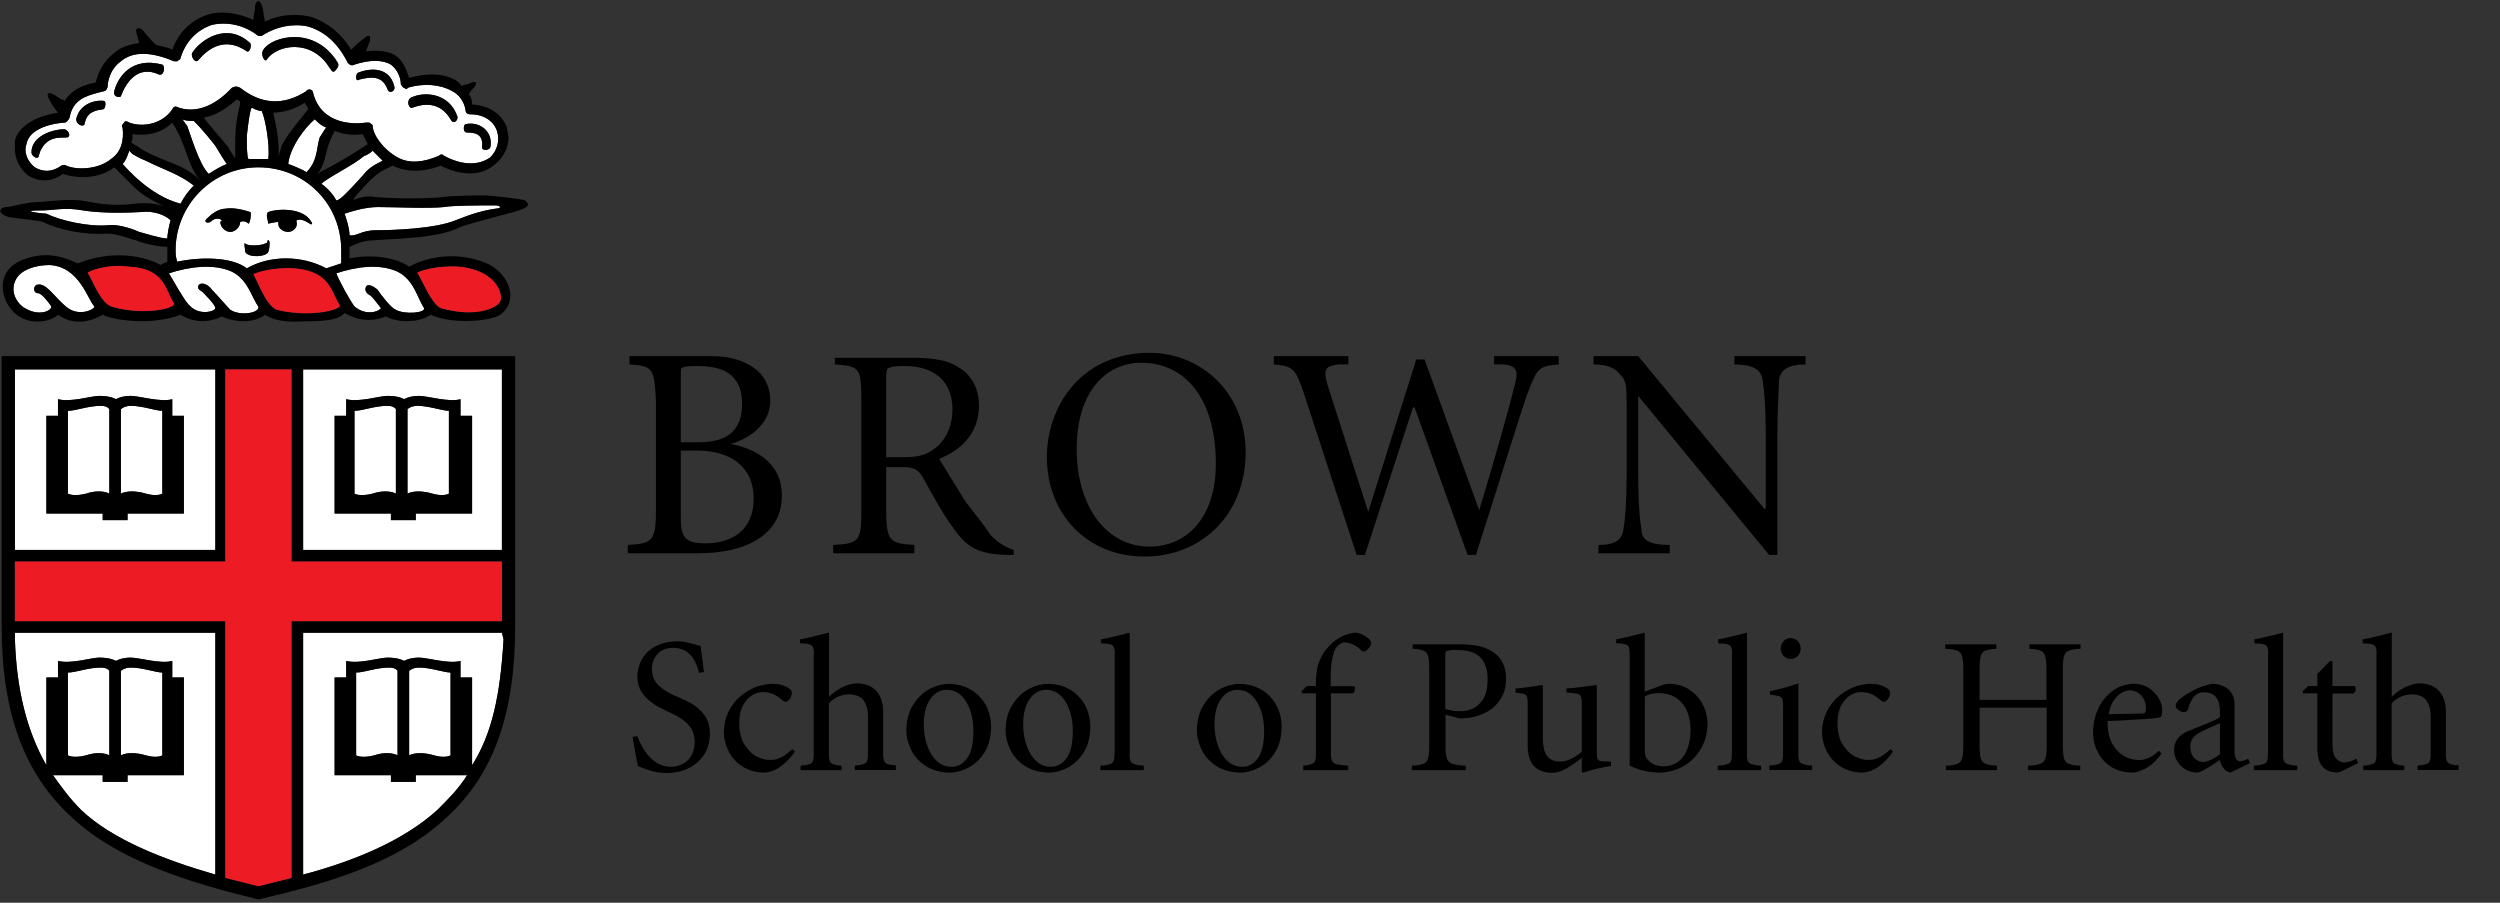 <?xml version="1.0" encoding="utf-8"?>
<!-- Generator: Adobe Illustrator 23.0.2, SVG Export Plug-In . SVG Version: 6.00 Build 0)  -->
<svg version="1.1" id="Layer_1" xmlns="http://www.w3.org/2000/svg" xmlns:xlink="http://www.w3.org/1999/xlink" x="0px" y="0px"
	 viewBox="0 0 181.11 65.4" style="enable-background:new 0 0 181.11 65.4;" xml:space="preserve">
<rect x="0" y="0" width="181.11" height="65.4" fill="#333333" stroke="none"/>
<style type="text/css">
	.st0{fill:#FFFFFF;}
	.st1{clip-path:url(#SVGID_2_);}
	.st2{fill:#ED1C24;}
</style>
<g>
	<path d="M45.82,53.38c0.07,0.39,0.15,0.8,0.22,1.21s0.13,0.72,0.18,0.91c0.17,0.07,0.42,0.17,0.77,0.29
		c0.36,0.13,0.81,0.2,1.33,0.21c0.91-0.01,1.65-0.28,2.23-0.8s0.87-1.19,0.88-2.02c-0.01-0.58-0.14-1.04-0.41-1.39
		s-0.59-0.63-0.95-0.84c-0.38-0.2-0.71-0.36-1.04-0.49c-0.55-0.22-0.98-0.49-1.3-0.79s-0.49-0.69-0.5-1.19
		c0-0.44,0.13-0.8,0.39-1.09c0.25-0.29,0.63-0.45,1.12-0.46c0.42,0.01,0.76,0.1,1.01,0.28s0.45,0.42,0.59,0.69
		c0.13,0.28,0.24,0.56,0.31,0.84L51,48.69c-0.06-0.42-0.1-0.79-0.14-1.08s-0.08-0.58-0.11-0.81c-0.15-0.04-0.34-0.08-0.53-0.15
		c-0.15-0.04-0.32-0.08-0.53-0.13s-0.42-0.06-0.63-0.06c-0.62,0.01-1.13,0.13-1.57,0.36s-0.76,0.55-0.98,0.93
		c-0.22,0.39-0.34,0.83-0.34,1.29c0.01,0.42,0.11,0.79,0.31,1.08c0.18,0.29,0.42,0.55,0.7,0.74c0.27,0.21,0.53,0.36,0.78,0.48
		c0.25,0.13,0.43,0.21,0.56,0.27c0.31,0.14,0.6,0.29,0.87,0.48s0.49,0.39,0.67,0.66c0.17,0.27,0.25,0.59,0.27,0.98
		c-0.01,0.55-0.17,0.98-0.46,1.31c-0.31,0.32-0.73,0.49-1.27,0.51c-0.49-0.01-0.91-0.17-1.23-0.44c-0.34-0.27-0.6-0.56-0.78-0.91
		c-0.2-0.35-0.34-0.63-0.41-0.87L45.82,53.38z M57.4,54.27c-0.35,0.32-0.64,0.53-0.88,0.63c-0.24,0.11-0.49,0.17-0.78,0.15
		c-0.24,0.01-0.53-0.07-0.87-0.22s-0.63-0.44-0.9-0.83c-0.27-0.38-0.41-0.93-0.42-1.63c0.01-0.53,0.11-0.97,0.29-1.29
		s0.39-0.56,0.66-0.72c0.25-0.15,0.49-0.22,0.73-0.22c0.22-0.01,0.46,0.03,0.7,0.11s0.49,0.25,0.76,0.49
		c0.1,0.07,0.17,0.11,0.21,0.1c0.1-0.01,0.21-0.07,0.31-0.2s0.14-0.27,0.15-0.42c0-0.13-0.04-0.24-0.14-0.31
		c-0.17-0.13-0.36-0.22-0.6-0.29c-0.24-0.06-0.45-0.08-0.63-0.08c-0.25-0.01-0.59,0.04-1.01,0.15c-0.42,0.13-0.84,0.35-1.27,0.69
		c-0.39,0.32-0.7,0.7-0.92,1.15s-0.34,0.94-0.35,1.47c0,0.52,0.13,1.01,0.36,1.45c0.24,0.45,0.56,0.81,0.99,1.08
		c0.43,0.28,0.94,0.42,1.54,0.44c0.41-0.01,0.81-0.15,1.22-0.44c0.39-0.28,0.74-0.65,1.04-1.08L57.4,54.27z M60.03,45.83
		c-0.28,0.07-0.62,0.15-0.99,0.25s-0.74,0.17-1.09,0.24v0.28c0.32,0.01,0.55,0.04,0.69,0.08s0.22,0.11,0.27,0.24s0.06,0.32,0.04,0.6
		v7.01c0.01,0.38-0.03,0.62-0.14,0.73s-0.38,0.18-0.81,0.21v0.32h2.97v-0.32c-0.41-0.03-0.67-0.1-0.78-0.21s-0.15-0.35-0.14-0.73
		v-3.58c0.38-0.41,0.85-0.62,1.44-0.65c0.5,0.01,0.87,0.15,1.08,0.45s0.32,0.7,0.31,1.22v2.55c0.01,0.38-0.03,0.62-0.14,0.73
		s-0.38,0.18-0.81,0.21v0.32h2.97v-0.34c-0.41-0.01-0.67-0.08-0.78-0.2s-0.15-0.35-0.14-0.73v-2.98c-0.01-0.63-0.18-1.14-0.52-1.5
		c-0.34-0.35-0.81-0.53-1.41-0.52c-0.38,0.01-0.74,0.13-1.09,0.31s-0.66,0.41-0.9,0.67V45.83z M68.76,55.97
		c0.49,0,0.97-0.13,1.43-0.38c0.46-0.24,0.84-0.62,1.15-1.11c0.29-0.49,0.45-1.09,0.46-1.82c-0.01-0.59-0.14-1.12-0.39-1.59
		c-0.27-0.46-0.62-0.84-1.08-1.11s-0.98-0.41-1.58-0.42c-0.43,0-0.9,0.11-1.36,0.35c-0.48,0.24-0.88,0.62-1.2,1.11
		c-0.34,0.49-0.52,1.14-0.53,1.92c0,0.49,0.13,0.97,0.36,1.43s0.6,0.86,1.06,1.15S68.1,55.95,68.76,55.97L68.76,55.97z M68.91,55.55
		c-0.41-0.01-0.76-0.15-1.05-0.42s-0.53-0.65-0.69-1.12c-0.17-0.46-0.25-1-0.25-1.6c0.01-0.74,0.17-1.35,0.48-1.78
		s0.7-0.65,1.18-0.66c0.43,0.01,0.78,0.15,1.08,0.44c0.28,0.28,0.49,0.65,0.64,1.09c0.15,0.46,0.22,0.95,0.22,1.47
		c-0.01,0.94-0.17,1.6-0.48,1.99C69.74,55.36,69.36,55.56,68.91,55.55L68.91,55.55z M75.95,55.97c0.49,0,0.97-0.13,1.43-0.38
		c0.46-0.24,0.84-0.62,1.15-1.11c0.29-0.49,0.45-1.09,0.46-1.82c-0.01-0.59-0.14-1.12-0.39-1.59c-0.27-0.46-0.62-0.84-1.08-1.11
		s-0.98-0.41-1.58-0.42c-0.43,0-0.9,0.11-1.36,0.35c-0.48,0.24-0.88,0.62-1.2,1.11c-0.34,0.49-0.52,1.14-0.53,1.92
		c0,0.49,0.13,0.97,0.36,1.43s0.6,0.86,1.06,1.15S75.29,55.95,75.95,55.97L75.95,55.97z M76.11,55.55
		c-0.41-0.01-0.76-0.15-1.05-0.42s-0.53-0.65-0.69-1.12c-0.17-0.46-0.25-1-0.25-1.6c0.01-0.74,0.17-1.35,0.48-1.78
		s0.7-0.65,1.18-0.66c0.43,0.01,0.78,0.15,1.08,0.44c0.28,0.28,0.49,0.65,0.64,1.09c0.15,0.46,0.22,0.95,0.22,1.47
		c-0.01,0.94-0.17,1.6-0.48,1.99C76.93,55.36,76.55,55.56,76.11,55.55L76.11,55.55z M80.74,54.53c0.01,0.38-0.03,0.62-0.15,0.73
		s-0.41,0.18-0.87,0.21v0.32h3.14v-0.32c-0.46-0.03-0.74-0.1-0.87-0.21s-0.17-0.35-0.15-0.73v-8.7c-0.27,0.07-0.59,0.15-0.98,0.25
		s-0.76,0.17-1.11,0.24v0.28c0.32,0.01,0.55,0.04,0.69,0.08s0.22,0.11,0.27,0.24s0.06,0.32,0.04,0.59V54.53z M89.81,55.97
		c0.49,0,0.97-0.13,1.43-0.38c0.46-0.24,0.84-0.62,1.15-1.11c0.29-0.49,0.45-1.09,0.46-1.82c-0.01-0.59-0.14-1.12-0.39-1.59
		c-0.27-0.46-0.62-0.84-1.08-1.11s-0.98-0.41-1.58-0.42c-0.43,0-0.9,0.11-1.36,0.35c-0.48,0.24-0.88,0.62-1.2,1.11
		c-0.34,0.49-0.52,1.14-0.53,1.92c0,0.49,0.13,0.97,0.36,1.43s0.6,0.86,1.06,1.15S89.16,55.95,89.81,55.97L89.81,55.97z
		 M89.97,55.55c-0.41-0.01-0.76-0.15-1.05-0.42s-0.53-0.65-0.69-1.12c-0.17-0.46-0.25-1-0.25-1.6c0.01-0.74,0.17-1.35,0.48-1.78
		s0.7-0.65,1.18-0.66c0.43,0.01,0.78,0.15,1.08,0.44c0.28,0.28,0.49,0.65,0.64,1.09c0.15,0.46,0.22,0.95,0.22,1.47
		c-0.01,0.94-0.17,1.6-0.48,1.99C90.79,55.36,90.42,55.56,89.97,55.55L89.97,55.55z"/>
	<path d="M97.99,50.24c0.07-0.04,0.13-0.13,0.15-0.24s0.03-0.21-0.01-0.29H96.4v-0.59c0-0.6,0.04-1.08,0.13-1.46
		c0.07-0.36,0.17-0.62,0.27-0.74c0.2-0.25,0.41-0.38,0.62-0.38c0.24,0.01,0.45,0.07,0.66,0.18c0.2,0.11,0.38,0.24,0.53,0.39
		c0.11,0.13,0.25,0.11,0.41-0.01c0.13-0.11,0.21-0.22,0.27-0.35c0.03-0.07,0.04-0.13,0.04-0.2c0-0.06-0.03-0.13-0.1-0.2
		c-0.13-0.14-0.29-0.25-0.48-0.35s-0.38-0.15-0.57-0.17c-0.31,0.04-0.59,0.11-0.85,0.22c-0.27,0.13-0.55,0.29-0.81,0.52
		c-0.36,0.34-0.62,0.66-0.77,0.97s-0.24,0.53-0.28,0.69c-0.08,0.27-0.13,0.69-0.14,1.26v0.21h-0.66l-0.39,0.39l0.06,0.14h0.99v4.3
		c0.01,0.38-0.03,0.62-0.14,0.72c-0.11,0.11-0.38,0.18-0.78,0.22v0.32h3.26v-0.32c-0.38-0.03-0.66-0.07-0.84-0.11
		s-0.29-0.14-0.34-0.27c-0.06-0.13-0.08-0.31-0.07-0.56v-4.3H97.99z"/>
	<path d="M104.7,51.77l1.04,0.27c0.18,0,0.39-0.01,0.63-0.03c0.46-0.06,0.9-0.2,1.32-0.42c0.41-0.22,0.74-0.53,1.01-0.94
		s0.39-0.88,0.41-1.46c0-0.44-0.08-0.83-0.24-1.15s-0.38-0.58-0.66-0.77c-0.29-0.21-0.64-0.36-1.04-0.46
		c-0.39-0.08-0.83-0.13-1.29-0.13h-3.54V47c0.35,0.01,0.62,0.07,0.8,0.14c0.17,0.07,0.28,0.22,0.34,0.46
		c0.04,0.24,0.07,0.6,0.06,1.11v5.05c0.01,0.51-0.01,0.87-0.07,1.11s-0.17,0.39-0.35,0.46s-0.46,0.13-0.84,0.14v0.32h3.91v-0.32
		c-0.45-0.01-0.77-0.07-0.98-0.14s-0.35-0.22-0.41-0.46c-0.07-0.24-0.1-0.6-0.08-1.11V51.77z M104.7,47.53
		c0-0.14,0.01-0.24,0.04-0.29c0.01-0.04,0.04-0.07,0.08-0.08c0.06-0.01,0.14-0.04,0.25-0.06s0.27-0.01,0.46-0.01
		c0.73-0.01,1.29,0.15,1.67,0.49c0.38,0.35,0.57,0.9,0.57,1.66c-0.01,0.6-0.11,1.07-0.32,1.4s-0.48,0.58-0.78,0.7
		c-0.32,0.13-0.63,0.2-0.92,0.18c-0.24,0-0.45-0.01-0.63-0.06c-0.18-0.03-0.32-0.07-0.42-0.11V47.53z M114.6,54.45
		c-0.57,0.49-1.11,0.73-1.6,0.72c-0.32,0.01-0.62-0.08-0.85-0.32c-0.24-0.22-0.36-0.66-0.38-1.29v-3.94
		c-0.18,0.03-0.41,0.06-0.66,0.1s-0.49,0.07-0.73,0.1s-0.43,0.04-0.59,0.06v0.29l0.43,0.07c0.15,0.01,0.28,0.06,0.35,0.15
		s0.1,0.27,0.1,0.52v3.14c0.01,0.69,0.18,1.19,0.5,1.49s0.74,0.45,1.25,0.44c0.35,0.01,0.71-0.1,1.11-0.34
		c0.38-0.22,0.73-0.48,1.06-0.74v1l0.08,0.08c0.15-0.04,0.35-0.11,0.59-0.18s0.49-0.13,0.76-0.18c0.25-0.06,0.48-0.1,0.69-0.13
		v-0.31l-0.62-0.03c-0.15,0-0.25-0.04-0.31-0.11c-0.07-0.07-0.1-0.24-0.1-0.51v-4.91c-0.28,0.04-0.63,0.1-1.05,0.14
		c-0.43,0.06-0.81,0.1-1.15,0.11v0.29l0.67,0.08c0.15,0.01,0.27,0.06,0.34,0.14c0.07,0.1,0.1,0.27,0.1,0.52V54.45z"/>
	<path d="M119.15,50.46c0.24-0.15,0.57-0.24,1.01-0.25c0.73,0.01,1.29,0.25,1.69,0.72s0.6,1.09,0.62,1.9c0,0.81-0.17,1.46-0.5,1.95
		c-0.35,0.49-0.85,0.73-1.53,0.74c-0.38-0.03-0.66-0.13-0.85-0.28s-0.31-0.28-0.35-0.38c-0.06-0.13-0.08-0.28-0.08-0.48V50.46z
		 M119.15,45.83c-0.28,0.07-0.62,0.15-0.99,0.25c-0.39,0.1-0.76,0.17-1.08,0.24v0.28c0.46,0.01,0.74,0.07,0.85,0.17
		c0.1,0.1,0.14,0.35,0.13,0.74v7.95c0.36,0.18,0.71,0.31,1.06,0.38c0.35,0.08,0.71,0.13,1.09,0.13c0.63-0.01,1.22-0.17,1.74-0.46
		s0.94-0.72,1.26-1.25s0.48-1.15,0.49-1.84c-0.01-0.53-0.14-1.01-0.38-1.45s-0.57-0.77-0.98-1.04c-0.41-0.25-0.87-0.38-1.36-0.39
		c-0.21,0-0.38,0.03-0.53,0.08l-1.3,0.49V45.83z M125.46,54.53c0.01,0.38-0.03,0.62-0.15,0.73s-0.41,0.18-0.87,0.21v0.32h3.14v-0.32
		c-0.46-0.03-0.74-0.1-0.87-0.21s-0.17-0.35-0.15-0.73v-8.7c-0.27,0.07-0.59,0.15-0.98,0.25s-0.76,0.17-1.11,0.24v0.28
		c0.32,0.01,0.55,0.04,0.69,0.08s0.22,0.11,0.27,0.24s0.06,0.32,0.04,0.59V54.53z M129.72,46.22c-0.21,0.01-0.38,0.08-0.5,0.22
		c-0.14,0.14-0.21,0.32-0.22,0.55c0.01,0.21,0.08,0.39,0.22,0.53c0.13,0.14,0.29,0.21,0.5,0.22c0.21-0.01,0.38-0.08,0.52-0.22
		c0.13-0.14,0.2-0.32,0.21-0.53c-0.01-0.22-0.08-0.41-0.21-0.55C130.1,46.31,129.93,46.24,129.72,46.22L129.72,46.22z M130.27,49.51
		c-0.71,0.24-1.4,0.44-2.05,0.56v0.25c0.29,0.03,0.52,0.07,0.66,0.11c0.13,0.04,0.21,0.13,0.25,0.25s0.06,0.34,0.04,0.6v3.24
		c0.01,0.38-0.03,0.62-0.14,0.73c-0.13,0.11-0.41,0.18-0.85,0.21v0.32h3.1v-0.32c-0.45-0.03-0.73-0.1-0.85-0.21
		s-0.17-0.35-0.15-0.73V49.51z M136.96,54.27c-0.35,0.32-0.64,0.53-0.88,0.63c-0.24,0.11-0.49,0.17-0.78,0.15
		c-0.24,0.01-0.53-0.07-0.87-0.22s-0.63-0.44-0.9-0.83c-0.27-0.38-0.41-0.93-0.42-1.63c0.01-0.53,0.11-0.97,0.29-1.29
		s0.39-0.56,0.66-0.72c0.25-0.15,0.49-0.22,0.73-0.22c0.22-0.01,0.46,0.03,0.7,0.11s0.49,0.25,0.76,0.49
		c0.1,0.07,0.17,0.11,0.21,0.1c0.1-0.01,0.21-0.07,0.31-0.2s0.14-0.27,0.15-0.42c0-0.13-0.04-0.24-0.14-0.31
		c-0.17-0.13-0.36-0.22-0.6-0.29c-0.24-0.06-0.45-0.08-0.63-0.08c-0.25-0.01-0.59,0.04-1.01,0.15c-0.42,0.13-0.84,0.35-1.27,0.69
		c-0.39,0.32-0.7,0.7-0.92,1.15S132,52.47,131.99,53c0,0.52,0.13,1.01,0.36,1.45c0.24,0.45,0.56,0.81,0.99,1.08
		c0.43,0.28,0.94,0.42,1.54,0.44c0.41-0.01,0.81-0.15,1.22-0.44c0.39-0.28,0.74-0.65,1.04-1.08L136.96,54.27z M143.41,50.7v-1.99
		c-0.01-0.51,0.01-0.87,0.07-1.11c0.04-0.24,0.15-0.39,0.34-0.46s0.45-0.13,0.8-0.14v-0.32h-3.7V47c0.39,0.01,0.69,0.07,0.88,0.14
		c0.18,0.07,0.31,0.22,0.36,0.46s0.08,0.6,0.07,1.11v5.05c0.01,0.51-0.01,0.87-0.07,1.11s-0.17,0.39-0.35,0.46s-0.46,0.13-0.84,0.14
		v0.32h3.7v-0.32c-0.38-0.01-0.64-0.07-0.83-0.14s-0.31-0.22-0.36-0.46s-0.08-0.6-0.07-1.11v-2.5h4.86v2.5
		c0.01,0.51-0.01,0.87-0.07,1.11s-0.18,0.39-0.38,0.46s-0.49,0.13-0.9,0.14v0.32h3.78v-0.32c-0.38-0.01-0.64-0.07-0.83-0.14
		s-0.31-0.22-0.36-0.46s-0.08-0.6-0.07-1.11v-5.05c-0.01-0.51,0.01-0.87,0.07-1.11s0.18-0.39,0.36-0.46s0.48-0.13,0.85-0.14v-0.32
		h-3.7V47c0.36,0.01,0.63,0.07,0.81,0.14s0.29,0.22,0.35,0.46s0.08,0.6,0.07,1.11v1.99H143.41z"/>
	<path d="M152.77,51.74c0.07-0.52,0.27-0.94,0.56-1.25s0.6-0.46,0.95-0.48c0.36,0.01,0.66,0.15,0.87,0.41s0.31,0.53,0.31,0.83
		c0,0.18-0.01,0.31-0.06,0.36c-0.04,0.07-0.1,0.1-0.2,0.08L152.77,51.74z M156.41,54.39c-0.28,0.25-0.53,0.42-0.76,0.52
		c-0.24,0.1-0.46,0.15-0.69,0.15c-0.35,0-0.7-0.08-1.05-0.27s-0.64-0.48-0.88-0.9c-0.24-0.41-0.35-0.97-0.35-1.66
		c0.59-0.01,1.15-0.04,1.68-0.08c0.53-0.03,0.98-0.06,1.34-0.08c0.35-0.03,0.57-0.06,0.64-0.07c0.13-0.01,0.2-0.06,0.24-0.13
		c0.04-0.06,0.06-0.18,0.06-0.39c0-0.32-0.08-0.63-0.27-0.93s-0.43-0.53-0.73-0.73c-0.31-0.18-0.64-0.28-1.01-0.29
		c-0.57,0.01-1.08,0.17-1.53,0.48c-0.45,0.32-0.8,0.73-1.06,1.25s-0.39,1.11-0.41,1.74c0,0.55,0.11,1.05,0.35,1.49
		c0.22,0.45,0.55,0.8,0.97,1.07s0.92,0.39,1.53,0.41c0.21,0.01,0.5-0.08,0.91-0.28s0.8-0.56,1.2-1.09L156.41,54.39z M160.82,54.65
		c-0.2,0.15-0.41,0.28-0.63,0.38c-0.22,0.11-0.42,0.17-0.59,0.17c-0.22,0-0.43-0.08-0.62-0.27c-0.2-0.18-0.29-0.45-0.31-0.83
		c0-0.25,0.06-0.46,0.18-0.62s0.31-0.31,0.55-0.44c0.1-0.04,0.24-0.11,0.42-0.2s0.36-0.17,0.55-0.25s0.34-0.15,0.45-0.2V54.65z
		 M163,55.28l-0.13-0.31c-0.27,0.13-0.48,0.18-0.6,0.18c-0.11,0-0.21-0.06-0.28-0.18s-0.11-0.31-0.11-0.58v-3.16
		c0.01-0.25-0.01-0.49-0.08-0.73s-0.22-0.45-0.45-0.63c-0.14-0.1-0.31-0.18-0.5-0.25c-0.21-0.06-0.41-0.08-0.6-0.08
		c-0.5,0.1-0.94,0.25-1.32,0.45c-0.38,0.21-0.66,0.38-0.84,0.52c-0.31,0.22-0.46,0.42-0.48,0.6c0.01,0.13,0.08,0.24,0.22,0.34
		c0.13,0.1,0.25,0.14,0.38,0.14c0.17-0.01,0.28-0.1,0.32-0.27c0.07-0.31,0.2-0.58,0.38-0.81c0.17-0.24,0.42-0.35,0.76-0.36
		c0.76,0.01,1.13,0.45,1.15,1.33v0.48c-0.15,0.1-0.35,0.21-0.62,0.32s-0.55,0.22-0.84,0.34c-0.29,0.13-0.56,0.22-0.8,0.32
		c-0.71,0.29-1.08,0.77-1.06,1.42c0,0.27,0.07,0.52,0.21,0.76s0.34,0.45,0.59,0.6c0.24,0.15,0.53,0.24,0.88,0.25
		c0.15-0.01,0.39-0.13,0.71-0.32c0.31-0.18,0.62-0.38,0.92-0.59c0.04,0.18,0.11,0.36,0.24,0.55s0.29,0.31,0.53,0.36L163,55.28z
		 M164.3,54.53c0.01,0.38-0.03,0.62-0.15,0.73s-0.41,0.18-0.87,0.21v0.32h3.14v-0.32c-0.46-0.03-0.74-0.1-0.87-0.21
		s-0.17-0.35-0.15-0.73v-8.7c-0.27,0.07-0.59,0.15-0.98,0.25s-0.76,0.17-1.11,0.24v0.28c0.32,0.01,0.55,0.04,0.69,0.08
		s0.22,0.11,0.27,0.24s0.06,0.32,0.04,0.59V54.53z M168.97,50.24h1.53c0.08-0.08,0.14-0.17,0.15-0.27s0-0.18-0.06-0.27h-1.62v-1.81
		h-0.18l-0.91,0.93v0.88h-0.67l-0.41,0.39l0.06,0.14h1.02v4.03c0.01,1.12,0.48,1.68,1.39,1.7c0.06,0,0.13-0.01,0.2-0.03
		s0.15-0.04,0.22-0.08l1.15-0.58l-0.14-0.31c-0.28,0.17-0.56,0.25-0.83,0.27c-0.21,0.01-0.41-0.06-0.59-0.24
		c-0.2-0.17-0.29-0.52-0.31-1.05V50.24z M173.24,45.83c-0.28,0.07-0.62,0.15-0.99,0.25s-0.74,0.17-1.09,0.24v0.28
		c0.32,0.01,0.55,0.04,0.69,0.08s0.22,0.11,0.27,0.24s0.06,0.32,0.04,0.6v7.01c0.01,0.38-0.03,0.62-0.14,0.73s-0.38,0.18-0.81,0.21
		v0.32h2.97v-0.32c-0.41-0.03-0.67-0.1-0.78-0.21s-0.15-0.35-0.14-0.73v-3.58c0.38-0.41,0.85-0.62,1.44-0.65
		c0.5,0.01,0.87,0.15,1.08,0.45s0.32,0.7,0.31,1.22v2.55c0.01,0.38-0.03,0.62-0.14,0.73s-0.38,0.18-0.81,0.21v0.32h2.97v-0.34
		c-0.41-0.01-0.67-0.08-0.78-0.2s-0.15-0.35-0.14-0.73v-2.98c-0.01-0.63-0.18-1.14-0.52-1.5c-0.34-0.35-0.81-0.53-1.41-0.52
		c-0.38,0.01-0.74,0.13-1.09,0.31s-0.66,0.41-0.9,0.67V45.83z"/>
	<path d="M51.48,25.8c1.56,0,2.4,0.36,3.12,0.84c0.72,0.48,1.2,1.32,1.2,2.4c0,1.92-1.92,2.88-2.88,3.12
		c1.92,0.36,3.72,1.44,3.72,3.72c0,1.56-0.72,2.64-2.04,3.36c-1.08,0.6-2.52,0.84-4.08,0.84h-5.04v-0.6
		c1.8-0.12,2.04-0.24,2.04-2.64v-7.8c-0.12-2.4-0.24-2.52-1.92-2.64v-0.6H51.48z M49.32,32.04h1.32c2.16,0,3.12-0.96,3.12-2.76
		c0-1.32-0.48-2.76-3.12-2.76c-0.72,0-0.96,0-1.2,0.12c-0.12,0-0.12,0.12-0.12,0.6V32.04z M49.32,32.64v4.8
		c0,1.44,0.24,1.92,1.8,1.92c1.92,0,3.48-0.96,3.48-3.24c0-2.4-1.8-3.48-4.08-3.48H49.32z"/>
	<path d="M64.2,36.84c0,2.4,0.24,2.52,2.04,2.64v0.6h-5.88v-0.6c1.92-0.12,2.04-0.24,2.04-2.64v-7.8c0-2.4-0.12-2.52-1.92-2.64
		v-0.48H66c1.44,0,2.64,0.12,3.48,0.72c0.84,0.48,1.44,1.44,1.44,2.76c0,1.8-1.08,3.12-2.88,3.84c0.36,0.6,1.32,2.16,1.92,3.12
		c0.84,1.08,1.32,1.68,1.8,2.4c0.48,0.48,0.96,0.84,1.68,1.08v0.36h-0.36c-2.52,0-3.24-0.84-4.08-2.04
		c-0.72-0.96-1.56-2.52-2.16-3.6c-0.36-0.6-0.72-0.72-1.44-0.72h-1.2V36.84z M64.2,33.12h1.32c0.84,0,1.56-0.12,2.16-0.6
		c0.96-0.72,1.32-1.8,1.32-2.88c0-2.28-1.68-3.12-3.36-3.12c-0.72,0-0.96,0-1.2,0.12c-0.12,0-0.24,0.12-0.24,0.6V33.12z"/>
	<path d="M90.24,32.76c0,4.56-3.24,7.56-7.32,7.56c-4.2,0-7.08-3.12-7.08-7.2c0-3.72,2.52-7.56,7.44-7.56
		C87,25.56,90.24,28.44,90.24,32.76L90.24,32.76z M82.68,26.28c-2.52,0-4.68,2.04-4.68,6.24c0,4.2,2.16,7.08,5.28,7.08
		c2.64,0,4.8-2.04,4.8-6C88.08,28.8,85.8,26.28,82.68,26.28L82.68,26.28z"/>
	<path d="M97.68,26.4h-0.72c-0.96,0.12-1.08,0.36-0.84,1.32l3,9.36l3.48-11.04h0.6l3.96,10.92c0.84-2.76,2.16-7.32,2.52-8.88
		c0.36-1.2,0.24-1.56-0.72-1.68h-0.72v-0.6h4.68v0.6c-1.44,0.12-1.56,0.24-2.28,2.16c-0.24,0.6-1.8,5.64-3.72,11.64h-0.6
		l-3.84-10.68h-0.12L98.88,40.2h-0.6l-3.84-11.76c-0.6-1.8-0.84-1.92-2.16-2.04v-0.6h5.4V26.4z"/>
	<path d="M128.76,40.2h-0.6l-9.48-11.52v5.52c0,2.4,0.12,3.48,0.24,4.2c0,0.72,0.6,1.08,2.04,1.08v0.6h-5.16v-0.6
		c1.2,0,1.68-0.36,1.8-1.08c0.12-0.72,0.24-1.8,0.24-4.2v-4.68c0-1.56,0-1.92-0.48-2.4c-0.36-0.48-0.96-0.72-1.92-0.72v-0.6h3.24
		l9.12,11.04h0.12v-5.16c0-2.28-0.12-3.48-0.24-4.2c-0.12-0.72-0.72-1.08-2.04-1.08v-0.6h5.16v0.6c-1.2,0-1.8,0.36-1.92,1.08
		c0,0.72-0.12,1.92-0.12,4.2V40.2z"/>
	<path class="st0" d="M13.2,8.64c0.12,0.12,0.24,0.36,0.36,0.48c0.24,0.6,0.84,2.76,1.56,3.48c0.36-0.24,0.96-0.6,1.32-0.72
		c-0.12-0.12-0.48-0.72-0.84-1.32c-0.84-1.08-1.44-1.68-1.56-1.8C13.8,8.76,13.44,8.76,13.2,8.64L13.2,8.64z"/>
	<path class="st0" d="M19.44,11.52c0.12-1.08-0.24-3-0.48-3.48c-0.24,0-0.48-0.12-0.72-0.24C18.12,7.92,18,8.76,17.88,9.84
		c0,0.6,0,1.56,0.12,1.68C18.36,11.52,18.96,11.52,19.44,11.52L19.44,11.52z"/>
	<path class="st0" d="M22.44,16.2c-0.36-0.24-0.72-0.36-0.96-0.24v0.12c0.12,0.36-0.24,0.72-0.6,0.72c-0.36,0-0.72-0.24-0.72-0.6
		v-0.12c-0.24,0-0.72,0.12-0.72,0.12c0-0.12-0.24-0.72,0-0.84c0.6-0.24,2.52-0.36,3.12,0.72C22.68,16.2,22.56,16.32,22.44,16.2
		L22.44,16.2z M19.44,18.24c-0.12,0.36-1.44,0.48-1.68,0c0-0.24-0.12-0.72,0-0.6c0.24,0.24,1.32,0.12,1.44,0
		c0.24,0,0.12-0.24,0.24-0.24C19.56,17.4,19.56,17.88,19.44,18.24L19.44,18.24z M17.4,16.08c0,0.36-0.36,0.72-0.72,0.72
		c-0.36,0-0.72-0.36-0.72-0.72l0.12-0.12c-0.12-0.12-0.48-0.24-0.84,0.12c-0.24,0.12-0.6,0-0.12-0.36c0.36-0.36,0.84-0.6,1.2-0.6
		c0.6-0.12,1.44,0.12,1.8,0.24c0.12,0,0,0.84-0.12,0.84C17.88,16.08,17.64,15.96,17.4,16.08L17.4,16.08z M24.72,18.12
		c0-3.36-2.64-6-6-6c-3.36,0-6,2.76-6,6c0,0.24,0,0.48,0.12,0.84c1.68-0.36,3.96-0.36,5.04,0.48c1.68-0.96,3.96-0.96,5.76,0
		c0.36-0.12,0.72-0.24,1.08-0.36C24.72,18.72,24.72,18.36,24.72,18.12L24.72,18.12z"/>
	<path class="st0" d="M22.8,8.64c-0.72,0.6-1.8,2.04-1.92,3.24c0.36,0.12,1.2,0.48,1.32,0.6c0.84-0.84,0.72-1.8,0.96-2.52
		c0.24-0.36,0.36-0.6,0.48-0.72C23.28,9.12,23.04,8.88,22.8,8.64L22.8,8.64z"/>
	<path class="st0" d="M27,10.92c-0.12,0.12-0.48,0.36-0.6,0.36c-0.84,0.72-2.64,1.56-3.12,2.04c0.36,0.24,0.84,0.72,1.08,1.2
		c0.24,0,0.72-0.48,1.92-1.8c0.36-0.48,0.72-0.72,1.44-1.08C27.48,11.4,27.24,11.16,27,10.92L27,10.92z"/>
	<path class="st0" d="M12.36,15.96c-0.36-0.36-1.2-0.72-2.16-0.6c-2.04,0.12-3.48,0-4.2-0.12c-1.32-0.24-2.16,0-2.88,0
		c-2.04,0,0,0.24,0.24,0.24c0.96,0.48,3,0.96,4.44,0.84c0.84-0.12,2.04,0.36,2.28,0.48c0.48,0.12,1.56,0.48,2.04,0.48
		C12.12,17.04,12.24,16.32,12.36,15.96L12.36,15.96z"/>
	<path class="st0" d="M14.04,13.44c-1.08-0.84-2.04-1.08-3.48-1.8c-0.36-0.12-0.96-0.48-0.96-0.48c-0.12-0.12-0.12-0.12-0.24-0.24
		c-0.12,0.36-0.24,0.72-0.48,0.96c0.24,0.24,1.92,2.28,4.2,2.88C13.32,14.28,13.68,13.8,14.04,13.44L14.04,13.44z"/>
	<path class="st0" d="M36,14.88c-0.12,0-0.48,0-0.72,0c-0.36,0-2.52,0-3.12,0.12c-1.2,0.12-3.48,0-4.8,0c-0.96,0-2.04,0.36-2.4,0.48
		c0,0,0.36,0.96,0.36,1.56c0.48,0.12,0.84-0.36,1.92-0.36c1.32,0,4.32-0.12,5.76-0.72c1.2-0.48,2.04-0.72,2.88-0.84
		C36.12,15.12,36.48,15,36,14.88L36,14.88z"/>
	<path class="st0" d="M8.28,6.6c0.24-0.96,1.2-2.52,3.48-1.92C12,4.8,11.88,5.52,11.52,5.4C9.96,4.68,9.12,6,8.76,6.96
		C8.76,7.08,8.16,7.08,8.28,6.6L8.28,6.6z M7.44,7.92C6.48,8.04,6.24,8.4,6.12,9C6,9.24,5.52,9,5.52,8.64
		c0.24-1.2,1.56-1.44,2.04-1.32C7.68,7.32,7.68,7.92,7.44,7.92L7.44,7.92z M4.8,9.96c-0.6,0-1.08,0-1.56,0.48
		c-0.48,0.6-0.36,0.84-0.48,0.96c-0.12,0.12-0.48-0.12-0.48-0.36c0-1.2,1.56-1.68,2.4-1.68C5.04,9.48,5.16,9.96,4.8,9.96L4.8,9.96z
		 M13.92,3.84c0.6-0.96,2.52-2.28,4.2-0.72c0.12,0.12,0,0.72-0.24,0.6c-1.56-1.08-2.76-0.24-3.48,0.6
		C14.16,4.68,13.8,4.08,13.92,3.84L13.92,3.84z M19.08,3.6c0.6-0.96,3.72-1.8,5.4,0.96c0.12,0.24-0.12,0.48-0.24,0.6
		C24,5.28,24,5.04,23.88,4.92c-1.32-2.16-3.84-1.68-4.56-0.6C19.2,4.56,18.84,3.96,19.08,3.6L19.08,3.6z M25.92,5.28
		c0.84-0.36,2.28-0.48,2.64,0.96c0.12,0.36-0.36,0.6-0.48,0.24C27.72,5.52,27,5.52,26.04,5.76C25.68,6,25.8,5.28,25.92,5.28
		L25.92,5.28z M29.76,7.08c0.96-0.48,2.76-0.36,3.36,1.32c0.12,0.24-0.24,0.72-0.48,0.24c-0.72-1.2-1.8-1.2-2.76-0.84
		C29.64,7.92,29.4,7.32,29.76,7.08L29.76,7.08z M33.72,9c0.96-0.24,2.04,0.48,1.8,1.68c-0.12,0.24-0.6,0.24-0.6,0
		c0.12-0.96-0.48-1.08-1.08-1.08C33.48,9.6,33.6,9,33.72,9L33.72,9z M9,8.88c0-0.12,0.12-0.12,0.36,0c0.96,0.36,2.4,0.12,3.12-0.96
		c0.12-0.24,0.24-0.24,0.48-0.12c0.72,0.24,2.16,0.36,3.84-1.44c0.24-0.12,0.36-0.12,0.6,0c1.44,1.2,3.12,1.32,4.8,0.24
		c0-0.12,0.24-0.12,0.24-0.12c0.12,0,0.24,0.12,0.24,0.24c0.6,2.4,3.12,2.28,3.84,2.16c0.12,0,0.24,0,0.24,0C26.88,9,27,9,27,9.12
		c0,0.6,0.72,1.68,1.8,2.28c0.84,0.48,1.92,0.36,3-0.12c0.12-0.12,0.24-0.12,0.36,0C33.48,12,34.68,12,35.52,11.4
		C36,10.92,36.24,10.2,36,9.48c-0.24-0.72-0.96-1.2-1.92-1.2c-0.24,0-0.36-0.12-0.36-0.36c-0.12-0.6-0.48-1.08-0.96-1.32
		c-0.84-0.48-2.04-0.6-3.24-0.24c0,0.12-0.12,0.12-0.24,0c-0.12,0-0.12-0.12-0.24-0.24c0-0.48-0.24-1.08-0.72-1.44
		c-0.6-0.36-1.56-0.36-2.64,0c-0.24,0.12-0.36,0-0.48-0.12c-0.72-1.44-1.68-2.28-2.88-2.64c-1.08-0.24-2.28,0-3.24,0.6
		c-0.12,0.12-0.36,0.12-0.48,0c-0.96-0.72-2.16-0.96-3.24-0.72c-1.08,0.36-1.92,1.2-2.28,2.4c0,0.12-0.12,0.12-0.24,0.24
		c-0.12,0-0.12,0-0.24,0c-1.68-0.72-3-0.72-3.84,0C7.92,5.04,7.8,6,7.8,6.24c0,0.12-0.12,0.36-0.24,0.36L7.08,6.72
		c-0.84,0.24-1.8,0.48-2.04,1.8C4.92,8.76,4.8,8.88,4.68,8.88C3.12,9,2.04,9.6,1.92,10.44c-0.24,0.6,0.12,1.32,0.6,1.68
		c0.6,0.36,1.2,0.36,1.92-0.12c0,0,0.24-0.12,0.36,0c0.84,0.36,2.4,0.24,3.24-0.48C8.76,11.04,9,10.2,8.88,9.24
		C8.76,9.12,8.88,9,9,8.88L9,8.88z"/>
	<path class="st0" d="M3.6,19.2c-1.08,0-2.04,0.36-2.4,0.96c-0.6,0.96,0.12,1.92,0.6,2.16c0.96,0.6,1.92,0.24,1.92-0.12
		C3.48,21.84,3,21.24,2.76,21.24c-0.36,0-0.36-0.48-0.12-0.6c0.72-0.24,1.32,0.96,2.28,1.68c0.84,0.6,1.92,0.12,1.92-0.12
		C6.36,21.72,5.76,19.32,3.6,19.2L3.6,19.2z"/>
	<path class="st0" d="M25.68,22.2c0.84,0.72,1.8,0.36,1.92,0.12c-0.12-0.12-0.6-0.84-0.84-0.96s-0.36-0.36-0.24-0.6s0.6,0,0.84,0.24
		c0.24,0.36,0.96,1.32,1.32,1.44c0.6,0.36,2.16,0.24,2.04-0.12c-0.48-0.72-0.72-2.04-1.92-2.64c-1.32-0.6-3-0.36-4.44,0.12
		C24.6,20.4,25.32,21.72,25.68,22.2L25.68,22.2z"/>
	<path class="st0" d="M16.8,19.68c-1.32-0.6-3.12-0.36-4.56,0.12c0.36,0.6,1.08,1.92,1.44,2.28c0.72,0.84,1.92,0.48,1.92,0.24
		s-0.72-0.96-0.96-1.2c-0.24-0.12-0.36-0.24-0.24-0.48c0.24-0.24,0.72,0,0.96,0.36c0.36,0.36,1.08,1.2,1.32,1.44
		c0.72,0.48,2.16,0.24,2.04-0.24C18.24,21.6,18,20.28,16.8,19.68L16.8,19.68z"/>
	<path class="st0" d="M7.32,29.4c-0.96,0-1.8,0.36-2.4,0.36v6c0,0,0.36,0.24,1.32,0c1.08-0.36,1.68,0,1.68,0v-6.12
		C7.92,29.64,7.8,29.4,7.32,29.4L7.32,29.4z"/>
	<path class="st0" d="M10.56,54.72c0.84,0.24,1.2,0,1.2,0v-6c-0.48,0-1.44-0.36-2.28-0.36c-0.48,0-0.72,0.24-0.72,0.24v6.12
		C8.76,54.72,9.36,54.36,10.56,54.72L10.56,54.72z"/>
	<path class="st0" d="M30.24,29.4c-0.48,0-0.72,0.24-0.72,0.24v6.12c0,0,0.6-0.36,1.8,0c0.84,0.24,1.2,0,1.2,0v-6
		C32.04,29.76,31.08,29.4,30.24,29.4L30.24,29.4z"/>
	<path class="st0" d="M9.48,29.4c-0.48,0-0.72,0.24-0.72,0.24v6.12c0,0,0.6-0.36,1.8,0c0.84,0.24,1.2,0,1.2,0v-6
		C11.28,29.76,10.32,29.4,9.48,29.4L9.48,29.4z"/>
	<path class="st0" d="M7.92,54.72V48.6c0,0-0.12-0.24-0.6-0.24c-0.96,0-1.8,0.36-2.4,0.36v6c0,0,0.36,0.24,1.32,0
		C7.32,54.36,7.92,54.72,7.92,54.72L7.92,54.72z"/>
	<path class="st0" d="M29.64,48.6v6.12c0,0,0.6-0.36,1.8,0c0.84,0.24,1.2,0,1.2,0v-6c-0.48,0-1.44-0.36-2.28-0.36
		C29.88,48.36,29.64,48.6,29.64,48.6L29.64,48.6z"/>
	<path class="st0" d="M28.08,29.4c-0.96,0-1.8,0.36-2.4,0.36v6c0,0,0.36,0.24,1.32,0c1.08-0.36,1.68,0,1.68,0v-6.12
		C28.68,29.64,28.56,29.4,28.08,29.4L28.08,29.4z"/>
	<path class="st0" d="M25.8,48.72v6c0,0,0.36,0.24,1.32,0c1.08-0.36,1.68,0,1.68,0V48.6c0,0-0.12-0.24-0.6-0.24
		C27.24,48.36,26.4,48.72,25.8,48.72L25.8,48.72z"/>
	<path class="st0" d="M34.2,37.2h-4.08v0.48h-1.8V37.2h-4.08v-7.08h0.84v-1.2c0.96,0.24,2.4-0.24,3-0.24c0.84,0,1.2,0.24,1.2,0.24
		s0.36-0.24,1.08-0.24c0.6,0,2.16,0.48,3,0.24v1.2h0.84V37.2z M36.36,26.76h-14.4v13.08h14.4V26.76z"/>
	<path class="st0" d="M13.32,37.2H9.24v0.48h-1.8V37.2H3.36v-7.08H4.2v-1.2c0.96,0.24,2.4-0.24,3-0.24c0.84,0,1.2,0.24,1.2,0.24
		s0.36-0.24,1.08-0.24c0.6,0,2.16,0.48,3,0.24v1.2h0.84V37.2z M15.6,26.76H1.08v13.08H15.6V26.76z"/>
	<path class="st0" d="M21.96,63.36c3.6-0.96,7.2-2.4,9.72-4.68c0.84-0.84,1.56-1.56,2.16-2.52h-3.72v0.48h-1.8v-0.48h-4.08v-7.08
		h0.84v-1.2c0.96,0.24,2.4-0.24,3-0.24c0.84,0,1.2,0.24,1.2,0.24s0.36-0.24,1.08-0.24c0.6,0,2.16,0.48,3,0.24v1.2h0.84v6.36
		c1.44-2.28,2.04-5.04,2.28-9.12l-0.12-0.48h-14.4V63.36z"/>
	<path class="st0" d="M3.36,55.44v-6.36H4.2v-1.2c0.96,0.24,2.4-0.24,3-0.24c0.84,0,1.2,0.24,1.2,0.24s0.36-0.24,1.08-0.24
		c0.6,0,2.16,0.48,3,0.24v1.2h0.84v7.08H9.24v0.48h-1.8v-0.48h-3.6c0.6,0.84,1.2,1.68,2.04,2.52c2.28,2.16,6,3.6,9.72,4.68V45.84
		H1.08v0.48C1.2,49.92,1.92,52.92,3.36,55.44L3.36,55.44z"/>
	<g>
		<defs>
			<rect id="SVGID_1_" width="181.11" height="65.4"/>
		</defs>
		<clipPath id="SVGID_2_">
			<use xlink:href="#SVGID_1_"  style="overflow:visible;"/>
		</clipPath>
		<path class="st1" d="M35.88,15.12c-0.84,0.12-1.68,0.36-2.88,0.84c-1.44,0.6-4.44,0.72-5.76,0.72c-1.08,0-1.44,0.48-1.92,0.36
			c0-0.6-0.36-1.56-0.36-1.56c0.36-0.12,1.44-0.48,2.4-0.48c1.32,0,3.6,0.12,4.8,0c0.6-0.12,2.76-0.12,3.12-0.12
			c0.24,0,0.6,0,0.72,0C36.48,15,36.12,15.12,35.88,15.12L35.88,15.12z M28.8,19.68c1.2,0.6,1.44,1.92,1.92,2.64
			c0.12,0.36-1.44,0.48-2.04,0.12c-0.36-0.12-1.08-1.08-1.32-1.44c-0.24-0.24-0.72-0.48-0.84-0.24s0,0.48,0.24,0.6
			s0.72,0.84,0.84,0.96c-0.12,0.24-1.08,0.6-1.92-0.12c-0.36-0.48-1.08-1.8-1.32-2.4C25.8,19.32,27.48,19.08,28.8,19.68L28.8,19.68z
			 M33.24,19.32c2.64,0.24,3.24,1.92,3,2.52c-0.24,0.48-1.8,1.2-4.32,0.48c-0.72-0.36-1.44-2.28-1.68-2.52
			C30.12,19.68,31.68,19.2,33.24,19.32L33.24,19.32z M20.04,22.44c-0.84-0.36-1.44-2.28-1.68-2.52c-0.12-0.12,1.44-0.6,3-0.48
			c2.64,0.24,2.64,1.8,3.24,2.64C24.84,22.44,22.44,23.04,20.04,22.44L20.04,22.44z M16.68,22.44c-0.24-0.24-0.96-1.08-1.32-1.44
			c-0.24-0.36-0.72-0.6-0.96-0.36c-0.12,0.24,0,0.36,0.24,0.48c0.24,0.24,0.96,0.96,0.96,1.2s-1.2,0.6-1.92-0.24
			c-0.36-0.36-1.08-1.68-1.44-2.28c1.44-0.48,3.24-0.72,4.56-0.12c1.2,0.6,1.44,1.92,1.92,2.52C18.84,22.68,17.4,22.92,16.68,22.44
			L16.68,22.44z M8.04,22.2c-0.84-0.36-1.44-2.16-1.68-2.4c-0.12-0.12,1.44-0.72,3-0.48c2.64,0.12,2.64,1.8,3.24,2.64
			C12.84,22.32,10.44,22.92,8.04,22.2L8.04,22.2z M4.92,22.32c-0.96-0.72-1.56-1.92-2.28-1.68c-0.24,0.12-0.24,0.6,0.12,0.6
			c0.24,0,0.72,0.6,0.96,0.96c0,0.36-0.96,0.72-1.92,0.12c-0.48-0.24-1.2-1.2-0.6-2.16c0.36-0.6,1.32-0.96,2.4-0.96
			c2.16,0.12,2.76,2.52,3.24,3C6.84,22.44,5.76,22.92,4.92,22.32L4.92,22.32z M10.08,16.8c-0.24-0.12-1.44-0.6-2.28-0.48
			c-1.44,0.12-3.48-0.36-4.44-0.84c-0.24,0-2.28-0.24-0.24-0.24c0.72,0,1.56-0.24,2.88,0c0.72,0.12,2.16,0.24,4.2,0.12
			c0.96-0.12,1.8,0.24,2.16,0.6c-0.12,0.36-0.24,1.08-0.24,1.32C11.64,17.28,10.56,16.92,10.08,16.8L10.08,16.8z M8.88,11.88
			c0.24-0.24,0.36-0.6,0.48-0.96c0.12,0.12,0.12,0.12,0.24,0.24c0,0,0.6,0.36,0.96,0.48c1.44,0.72,2.4,0.96,3.48,1.8
			c-0.36,0.36-0.72,0.84-0.96,1.32C10.8,14.16,9.12,12.12,8.88,11.88L8.88,11.88z M8.04,11.52C7.2,12.24,5.64,12.36,4.8,12
			c-0.12-0.12-0.36,0-0.36,0c-0.6,0.48-1.32,0.48-1.92,0.12c-0.48-0.36-0.84-1.08-0.6-1.68C2.04,9.6,3.12,9,4.68,8.88
			c0.12,0,0.24-0.12,0.36-0.36c0.24-1.32,1.2-1.56,2.04-1.8L7.56,6.6c0.12,0,0.24-0.24,0.24-0.36c0-0.24,0.12-1.2,0.96-1.8
			c0.84-0.72,2.16-0.72,3.84,0c0.12,0,0.12,0,0.24,0c0.12-0.12,0.24-0.12,0.24-0.24c0.36-1.2,1.2-2.04,2.28-2.4
			c1.08-0.24,2.28,0,3.24,0.72c0.12,0.12,0.36,0.12,0.48,0c0.96-0.6,2.16-0.84,3.24-0.6c1.2,0.36,2.16,1.2,2.88,2.64
			c0.12,0.12,0.24,0.24,0.48,0.12c1.08-0.36,2.04-0.36,2.64,0c0.48,0.36,0.72,0.96,0.72,1.44c0.12,0.12,0.12,0.24,0.24,0.24
			c0.12,0.12,0.24,0.12,0.24,0c1.2-0.36,2.4-0.24,3.24,0.24c0.48,0.24,0.84,0.72,0.96,1.32c0,0.24,0.12,0.36,0.36,0.36
			c0.96,0,1.68,0.48,1.92,1.2c0.24,0.72,0,1.44-0.48,1.92c-0.84,0.6-2.04,0.6-3.36-0.12c-0.12-0.12-0.24-0.12-0.36,0
			c-1.08,0.48-2.16,0.6-3,0.12C27.72,10.8,27,9.72,27,9.12C27,9,26.88,9,26.76,8.88c0,0-0.12,0-0.24,0C25.8,9,23.28,9.12,22.68,6.72
			c0-0.12-0.12-0.24-0.24-0.24c0,0-0.24,0-0.24,0.12c-1.68,1.08-3.24,0.96-4.8-0.24c-0.24-0.12-0.36-0.12-0.6,0
			c-1.68,1.8-3.12,1.68-3.84,1.44c-0.24-0.12-0.36-0.12-0.48,0.12C11.76,9,10.32,9.24,9.36,8.88C9.24,8.76,9,8.76,9,8.88
			C8.88,9,8.76,9.12,8.88,9.24C9,10.2,8.76,11.04,8.04,11.52L8.04,11.52z M20.4,10.56c-0.12,0.48-0.24,0.72-0.24,0.96
			c0.12-0.96-0.12-2.28-0.36-3.36c0.72,0,1.56-0.24,2.28-0.72c0.12,0.24,0.24,0.36,0.24,0.48C21.96,8.4,20.88,9.6,20.4,10.56
			L20.4,10.56z M24.12,9.72c0,0,0.12-0.12,0.12-0.24c0.6,0.24,1.32,0.36,2.04,0.24c0.12,0.24,0.24,0.48,0.36,0.72l0,0
			c-0.36,0.24-1.44,0.96-3,1.8c-0.36,0.12-0.6,0.36-0.72,0.48c0.12-0.12,0.36-0.48,0.48-0.84C23.64,11.28,23.64,10.68,24.12,9.72
			L24.12,9.72z M23.16,9.96c-0.24,0.72-0.12,1.68-0.96,2.52c-0.12-0.12-0.96-0.48-1.32-0.6c0.12-1.2,1.2-2.64,1.92-3.24
			c0.24,0.24,0.48,0.48,0.84,0.6C23.52,9.36,23.4,9.6,23.16,9.96L23.16,9.96z M17.88,9.84C18,8.76,18.12,7.92,18.24,7.8
			c0.24,0.12,0.48,0.24,0.72,0.24c0.24,0.48,0.6,2.4,0.48,3.48c-0.48,0-1.08,0-1.44,0C17.88,11.4,17.88,10.44,17.88,9.84L17.88,9.84
			z M18.72,12.12c3.36,0,6,2.64,6,6c0,0.24,0,0.6,0,0.96c-0.36,0.12-0.72,0.24-1.08,0.36c-1.8-0.96-4.08-0.96-5.76,0
			c-1.08-0.84-3.36-0.84-5.04-0.48c-0.12-0.36-0.12-0.6-0.12-0.84C12.72,14.88,15.36,12.12,18.72,12.12L18.72,12.12z M15.6,10.56
			c0.36,0.6,0.72,1.2,0.84,1.32c-0.36,0.12-0.96,0.48-1.32,0.72c-0.72-0.72-1.32-2.88-1.56-3.48C13.44,9,13.32,8.76,13.2,8.64
			c0.24,0.12,0.6,0.12,0.84,0.12C14.16,8.88,14.76,9.48,15.6,10.56L15.6,10.56z M17.04,11.52l0.12,0.12c0,0-0.6-0.84-0.6-0.96
			c-0.24-0.24-0.48-0.6-0.72-0.84c-0.48-0.6-0.84-0.96-1.08-1.32c0.72-0.12,1.44-0.48,2.4-1.32c0,0,0.12,0.12,0.24,0.12
			c0,0.36-0.12,0.6-0.12,0.72c-0.24,1.08-0.24,1.92-0.24,2.28S17.04,11.28,17.04,11.52L17.04,11.52z M9.6,9.72
			c0.96,0.12,2.04,0,2.88-0.84c1.08,1.68,1.08,3.12,2.04,4.2c-1.2-1.2-2.28-1.2-4.08-2.16c-0.36-0.24-0.72-0.48-0.96-0.6l0,0
			C9.6,10.2,9.6,10.08,9.6,9.84C9.6,9.84,9.6,9.84,9.6,9.72L9.6,9.72z M26.28,12.72c-1.2,1.32-1.68,1.8-1.92,1.8
			c-0.24-0.48-0.72-0.96-1.08-1.2c0.48-0.48,2.28-1.32,3.12-2.04c0.12,0,0.48-0.24,0.6-0.36c0.24,0.24,0.48,0.48,0.72,0.72
			C27,12,26.64,12.24,26.28,12.72L26.28,12.72z M38.04,14.52c-0.24-0.12-2.52-0.36-2.88-0.36c-0.36,0-2.4,0-3.12,0.12
			c-1.2,0.12-3.24,0.12-4.8,0c-0.6-0.12-1.2,0-1.68,0.24c0.12-0.12,0.12-0.24,0.24-0.36c0.48-0.48,1.08-1.32,1.92-1.8
			c0.24-0.12,0.48-0.24,0.72-0.36c0.72,0.36,1.92,0.6,3.48,0c2.16,1.08,3.48,0.36,3.96-0.12c0.6-0.48,0.96-1.2,0.96-1.92
			c0-0.24-0.12-0.48-0.12-0.72c-0.36-0.96-1.2-1.56-2.52-1.68c0-0.36-0.12-0.6-0.24-0.72c0.12-0.24,0.24-0.36,0.36-0.48
			s0.48-0.72-0.48-0.24c-0.12,0-0.24,0-0.36,0.12C33.36,6.12,33.24,6,33.12,5.88c-0.96-0.6-2.16-0.6-3.48-0.24
			c-0.24-0.72-0.48-1.32-1.08-1.68c-0.48-0.24-1.2-0.36-2.04-0.24c0-0.12,0.12-0.24,0.12-0.36C27,2.64,26.76,2.4,26.4,2.76
			c-0.48,0.36-0.72,0.6-0.96,0.84c-0.72-1.2-1.8-2.04-3-2.4c-1.08-0.24-2.28-0.12-3.24,0.36c-0.12-0.48-0.12-0.96-0.24-1.2
			c-0.24-0.6-0.48-0.12-0.48,0.12s-0.12,0.6-0.12,0.96C17.28,0.96,16.08,0.72,15,1.08c-1.08,0.36-2.04,1.2-2.52,2.52
			c-0.48-0.24-0.84-0.24-1.2-0.36c-0.24-0.24-0.6-0.6-0.96-1.08c-0.36-0.24-0.6-0.12-0.36,0.48c0,0.12,0.12,0.36,0.12,0.48
			c-0.84,0.12-1.44,0.36-1.8,0.72c-0.84,0.6-1.2,1.56-1.32,2.04C6.96,6,6.84,6,6.84,6c-0.6,0.12-1.56,0.36-2.16,1.32
			C4.56,7.2,4.56,7.2,4.44,7.2C2.76,6,3.6,7.44,4.2,8.16c-2.28,0.36-3,1.44-3.12,2.04c0,0.24,0,0.36,0,0.6
			c0,0.72,0.36,1.44,0.96,1.92c0.84,0.48,1.68,0.48,2.52-0.12c1.08,0.36,2.64,0.36,3.72-0.48c0.72,0.72,1.2,1.2,1.44,1.44
			c0.72,0.72,1.8,1.2,2.28,1.44c-0.48-0.24-1.44-0.36-2.28-0.24c-1.8,0.24-3-0.12-3.84-0.24c-1.32-0.12-2.64,0.12-3.24,0.12
			c-0.72,0-1.8,0.36-2.28,0.36c-0.48,0.12-0.48,0.48,0.24,0.72c0.72,0.12,2.16,0.24,2.52,0.36c1.2,0.6,3.12,0.96,4.56,0.84
			c0.96,0,1.92,0.48,2.16,0.48c0.48,0.24,1.68,0.48,2.28,0.48c0,0,0,0.72,0,1.08c-0.24,0.12-0.36,0.12-0.48,0.24
			c-0.6-0.36-3-1.32-6-0.12c-0.6-0.24-1.92-0.96-3.72-0.36c-2.28,0.72-1.92,2.76-1.08,3.72C1.8,23.64,3.6,23.4,4.2,22.8
			c1.2,0.84,2.4,0.48,3.24,0c0.6,0.36,3.48,0.84,5.64,0c0.36,0.24,1.56,0.84,3,0.12c0.96,0.48,2.4,0.48,3.12-0.12
			c0.36,0.24,1.08,0.6,2.88,0.48c2.04,0,2.52-0.24,2.88-0.6c0.48,0.24,1.56,0.84,3,0.24c0.84,0.48,2.4,0.48,3.24-0.12
			c1.56,0.72,4.32,0.48,5.04,0c1.32-0.96,0.72-2.76-0.72-3.6c-2.76-1.32-5.28-0.24-5.88,0.12c-0.84-0.6-2.52-0.96-4.32-0.6
			c0-0.24,0-0.48,0-0.72v-0.12c0.36-0.12,0.84-0.48,1.92-0.48c1.32-0.12,4.56-0.12,6.12-0.96c0.96-0.36,4.08-1.08,4.56-1.32
			C38.4,14.88,38.28,14.76,38.04,14.52L38.04,14.52z"/>
	</g>
	<path d="M4.8,9.96c-0.6,0-1.08,0-1.56,0.48c-0.48,0.6-0.36,0.84-0.48,0.96c-0.12,0.12-0.48-0.12-0.48-0.36
		c0-1.2,1.56-1.68,2.4-1.68C5.04,9.48,5.16,9.96,4.8,9.96L4.8,9.96z"/>
	<path d="M7.44,7.92C6.48,8.04,6.24,8.4,6.12,9C6,9.24,5.52,9,5.52,8.64c0.24-1.2,1.56-1.44,2.04-1.32
		C7.68,7.32,7.68,7.92,7.44,7.92L7.44,7.92z"/>
	<path d="M11.52,5.4C9.96,4.68,9.12,6,8.76,6.96c0,0.12-0.6,0.12-0.48-0.36c0.24-0.96,1.2-2.52,3.48-1.92
		C12,4.8,11.88,5.52,11.52,5.4L11.52,5.4z"/>
	<path d="M17.88,3.72c-1.56-1.08-2.76-0.24-3.48,0.6c-0.24,0.36-0.6-0.24-0.48-0.48c0.6-0.96,2.52-2.28,4.2-0.72
		C18.24,3.24,18.12,3.84,17.88,3.72L17.88,3.72z"/>
	<path d="M24.24,5.16C24.12,5.28,24,5.04,23.88,4.92c-1.32-2.16-3.84-1.68-4.56-0.6c-0.12,0.24-0.48-0.36-0.24-0.72
		c0.6-0.96,3.72-1.8,5.4,0.96C24.6,4.8,24.36,5.04,24.24,5.16L24.24,5.16z"/>
	<path d="M28.08,6.48C27.72,5.52,27,5.52,26.04,5.76C25.68,6,25.8,5.28,25.92,5.28c0.84-0.36,2.28-0.48,2.64,0.96
		C28.68,6.6,28.2,6.84,28.08,6.48L28.08,6.48z"/>
	<path d="M32.64,8.64c-0.72-1.2-1.8-1.2-2.76-0.84c-0.24,0.12-0.48-0.48-0.12-0.72c0.96-0.48,2.76-0.36,3.36,1.32
		C33.24,8.64,32.88,9.12,32.64,8.64L32.64,8.64z"/>
	<path d="M35.52,10.68c-0.12,0.24-0.6,0.24-0.6,0c0.12-0.96-0.48-1.08-1.08-1.08C33.48,9.6,33.6,9,33.72,9
		C34.68,8.76,35.76,9.48,35.52,10.68L35.52,10.68z"/>
	<path d="M17.4,16.08c0,0.36-0.36,0.72-0.72,0.72c-0.36,0-0.72-0.36-0.72-0.72l0.12-0.12c-0.12-0.12-0.48-0.24-0.84,0.12
		c-0.24,0.12-0.6,0-0.12-0.36c0.36-0.36,0.84-0.6,1.2-0.6c0.6-0.12,1.44,0.12,1.8,0.24c0.12,0,0,0.84-0.12,0.84
		C17.88,16.08,17.64,15.96,17.4,16.08L17.4,16.08z"/>
	<path d="M19.44,18.24c-0.12,0.36-1.44,0.48-1.68,0c0-0.24-0.12-0.72,0-0.6c0.24,0.24,1.32,0.12,1.44,0c0.24,0,0.12-0.24,0.24-0.24
		C19.56,17.4,19.56,17.88,19.44,18.24L19.44,18.24z"/>
	<path d="M22.44,16.2c-0.36-0.24-0.72-0.36-0.96-0.24v0.12c0.12,0.36-0.24,0.72-0.6,0.72c-0.36,0-0.72-0.24-0.72-0.6v-0.12
		c-0.24,0-0.72,0.12-0.72,0.12c0-0.12-0.24-0.72,0-0.84c0.6-0.24,2.52-0.36,3.12,0.72C22.68,16.2,22.56,16.32,22.44,16.2L22.44,16.2
		z"/>
	<path d="M0.12,25.8v19.56c0,6.36,1.68,10.8,5.16,13.92c3.36,3.12,8.52,4.68,13.44,5.88c5.16-1.2,10.08-2.64,13.56-5.88
		c3.48-3.12,5.04-7.56,5.04-13.92V25.8H0.12z M28.8,48.6v6.12c0,0-0.6-0.36-1.68,0c-0.96,0.24-1.32,0-1.32,0v-6
		c0.6,0,1.44-0.36,2.4-0.36C28.68,48.36,28.8,48.6,28.8,48.6L28.8,48.6z M32.64,48.72v6c0,0-0.36,0.24-1.2,0c-1.2-0.36-1.8,0-1.8,0
		V48.6c0,0,0.24-0.24,0.72-0.24C31.2,48.36,32.16,48.72,32.64,48.72L32.64,48.72z M34.2,55.44v-6.36h-0.84v-1.2
		c-0.84,0.24-2.4-0.24-3-0.24c-0.72,0-1.08,0.24-1.08,0.24s-0.36-0.24-1.2-0.24c-0.6,0-2.04,0.48-3,0.24v1.2h-0.84v7.08h4.08v0.48
		h1.8v-0.48h3.72c-0.6,0.96-1.32,1.68-2.16,2.52c-2.52,2.28-6.12,3.72-9.72,4.68V45.84h14.4l0.12,0.48
		C36.24,50.4,35.64,53.16,34.2,55.44L34.2,55.44z M21.12,63.6l-2.4,0.6l-2.4-0.6V45H1.08v-4.32h15.24V26.76h4.8v13.92h15.24V45
		H21.12V63.6z M8.76,54.72V48.6c0,0,0.24-0.24,0.72-0.24c0.84,0,1.8,0.36,2.28,0.36v6c0,0-0.36,0.24-1.2,0
		C9.36,54.36,8.76,54.72,8.76,54.72L8.76,54.72z M4.92,54.72v-6c0.6,0,1.44-0.36,2.4-0.36c0.48,0,0.6,0.24,0.6,0.24v6.12
		c0,0-0.6-0.36-1.68,0C5.28,54.96,4.92,54.72,4.92,54.72L4.92,54.72z M15.6,63.36c-3.72-1.08-7.44-2.52-9.72-4.68
		C5.04,57.84,4.44,57,3.84,56.16h3.6v0.48h1.8v-0.48h4.08v-7.08h-0.84v-1.2c-0.84,0.24-2.4-0.24-3-0.24c-0.72,0-1.08,0.24-1.08,0.24
		s-0.36-0.24-1.2-0.24c-0.6,0-2.04,0.48-3,0.24v1.2H3.36v6.36c-1.44-2.52-2.16-5.52-2.28-9.12v-0.48H15.6V63.36z M1.08,26.76H15.6
		v13.08H1.08V26.76z M21.96,26.76h14.4v13.08h-14.4V26.76z"/>
	<path d="M11.76,35.76c0,0-0.36,0.24-1.2,0c-1.2-0.36-1.8,0-1.8,0v-6.12c0,0,0.24-0.24,0.72-0.24c0.84,0,1.8,0.36,2.28,0.36V35.76z
		 M7.92,35.76c0,0-0.6-0.36-1.68,0c-0.96,0.24-1.32,0-1.32,0v-6c0.6,0,1.44-0.36,2.4-0.36c0.48,0,0.6,0.24,0.6,0.24V35.76z
		 M12.48,30.12v-1.2c-0.84,0.24-2.4-0.24-3-0.24c-0.72,0-1.08,0.24-1.08,0.24s-0.36-0.24-1.2-0.24c-0.6,0-2.04,0.48-3,0.24v1.2H3.36
		v7.08h4.08v0.48h1.8V37.2h4.08v-7.08H12.48z"/>
	<path d="M32.52,35.76c0,0-0.36,0.24-1.2,0c-1.2-0.36-1.8,0-1.8,0v-6.12c0,0,0.24-0.24,0.72-0.24c0.84,0,1.8,0.36,2.28,0.36V35.76z
		 M28.68,35.76c0,0-0.6-0.36-1.68,0c-0.96,0.24-1.32,0-1.32,0v-6c0.6,0,1.44-0.36,2.4-0.36c0.48,0,0.6,0.24,0.6,0.24V35.76z
		 M33.36,30.12v-1.2c-0.84,0.24-2.4-0.24-3-0.24c-0.72,0-1.08,0.24-1.08,0.24s-0.36-0.24-1.2-0.24c-0.6,0-2.04,0.48-3,0.24v1.2
		h-0.84v7.08h4.08v0.48h1.8V37.2h4.08v-7.08H33.36z"/>
	<polygon class="st2" points="16.32,63.6 18.72,64.2 21.12,63.6 21.12,45 36.36,45 36.36,40.68 21.12,40.68 21.12,26.76 
		16.32,26.76 16.32,40.68 1.08,40.68 1.08,45 16.32,45 	"/>
	<path class="st2" d="M9.36,19.32c-1.56-0.24-3.12,0.36-3,0.48c0.24,0.24,0.84,2.04,1.68,2.4c2.4,0.72,4.8,0.12,4.56-0.24
		C12,21.12,12,19.44,9.36,19.32L9.36,19.32z"/>
	<path class="st2" d="M21.36,19.44c-1.56-0.12-3.12,0.36-3,0.48c0.24,0.24,0.84,2.16,1.68,2.52c2.4,0.6,4.8,0,4.56-0.36
		C24,21.24,24,19.68,21.36,19.44L21.36,19.44z"/>
	<path class="st2" d="M31.92,22.32c2.52,0.72,4.08,0,4.32-0.48c0.24-0.6-0.36-2.28-3-2.52c-1.56-0.12-3.12,0.36-3,0.48
		C30.48,20.04,31.2,21.96,31.92,22.32L31.92,22.32z"/>
</g>
</svg>

